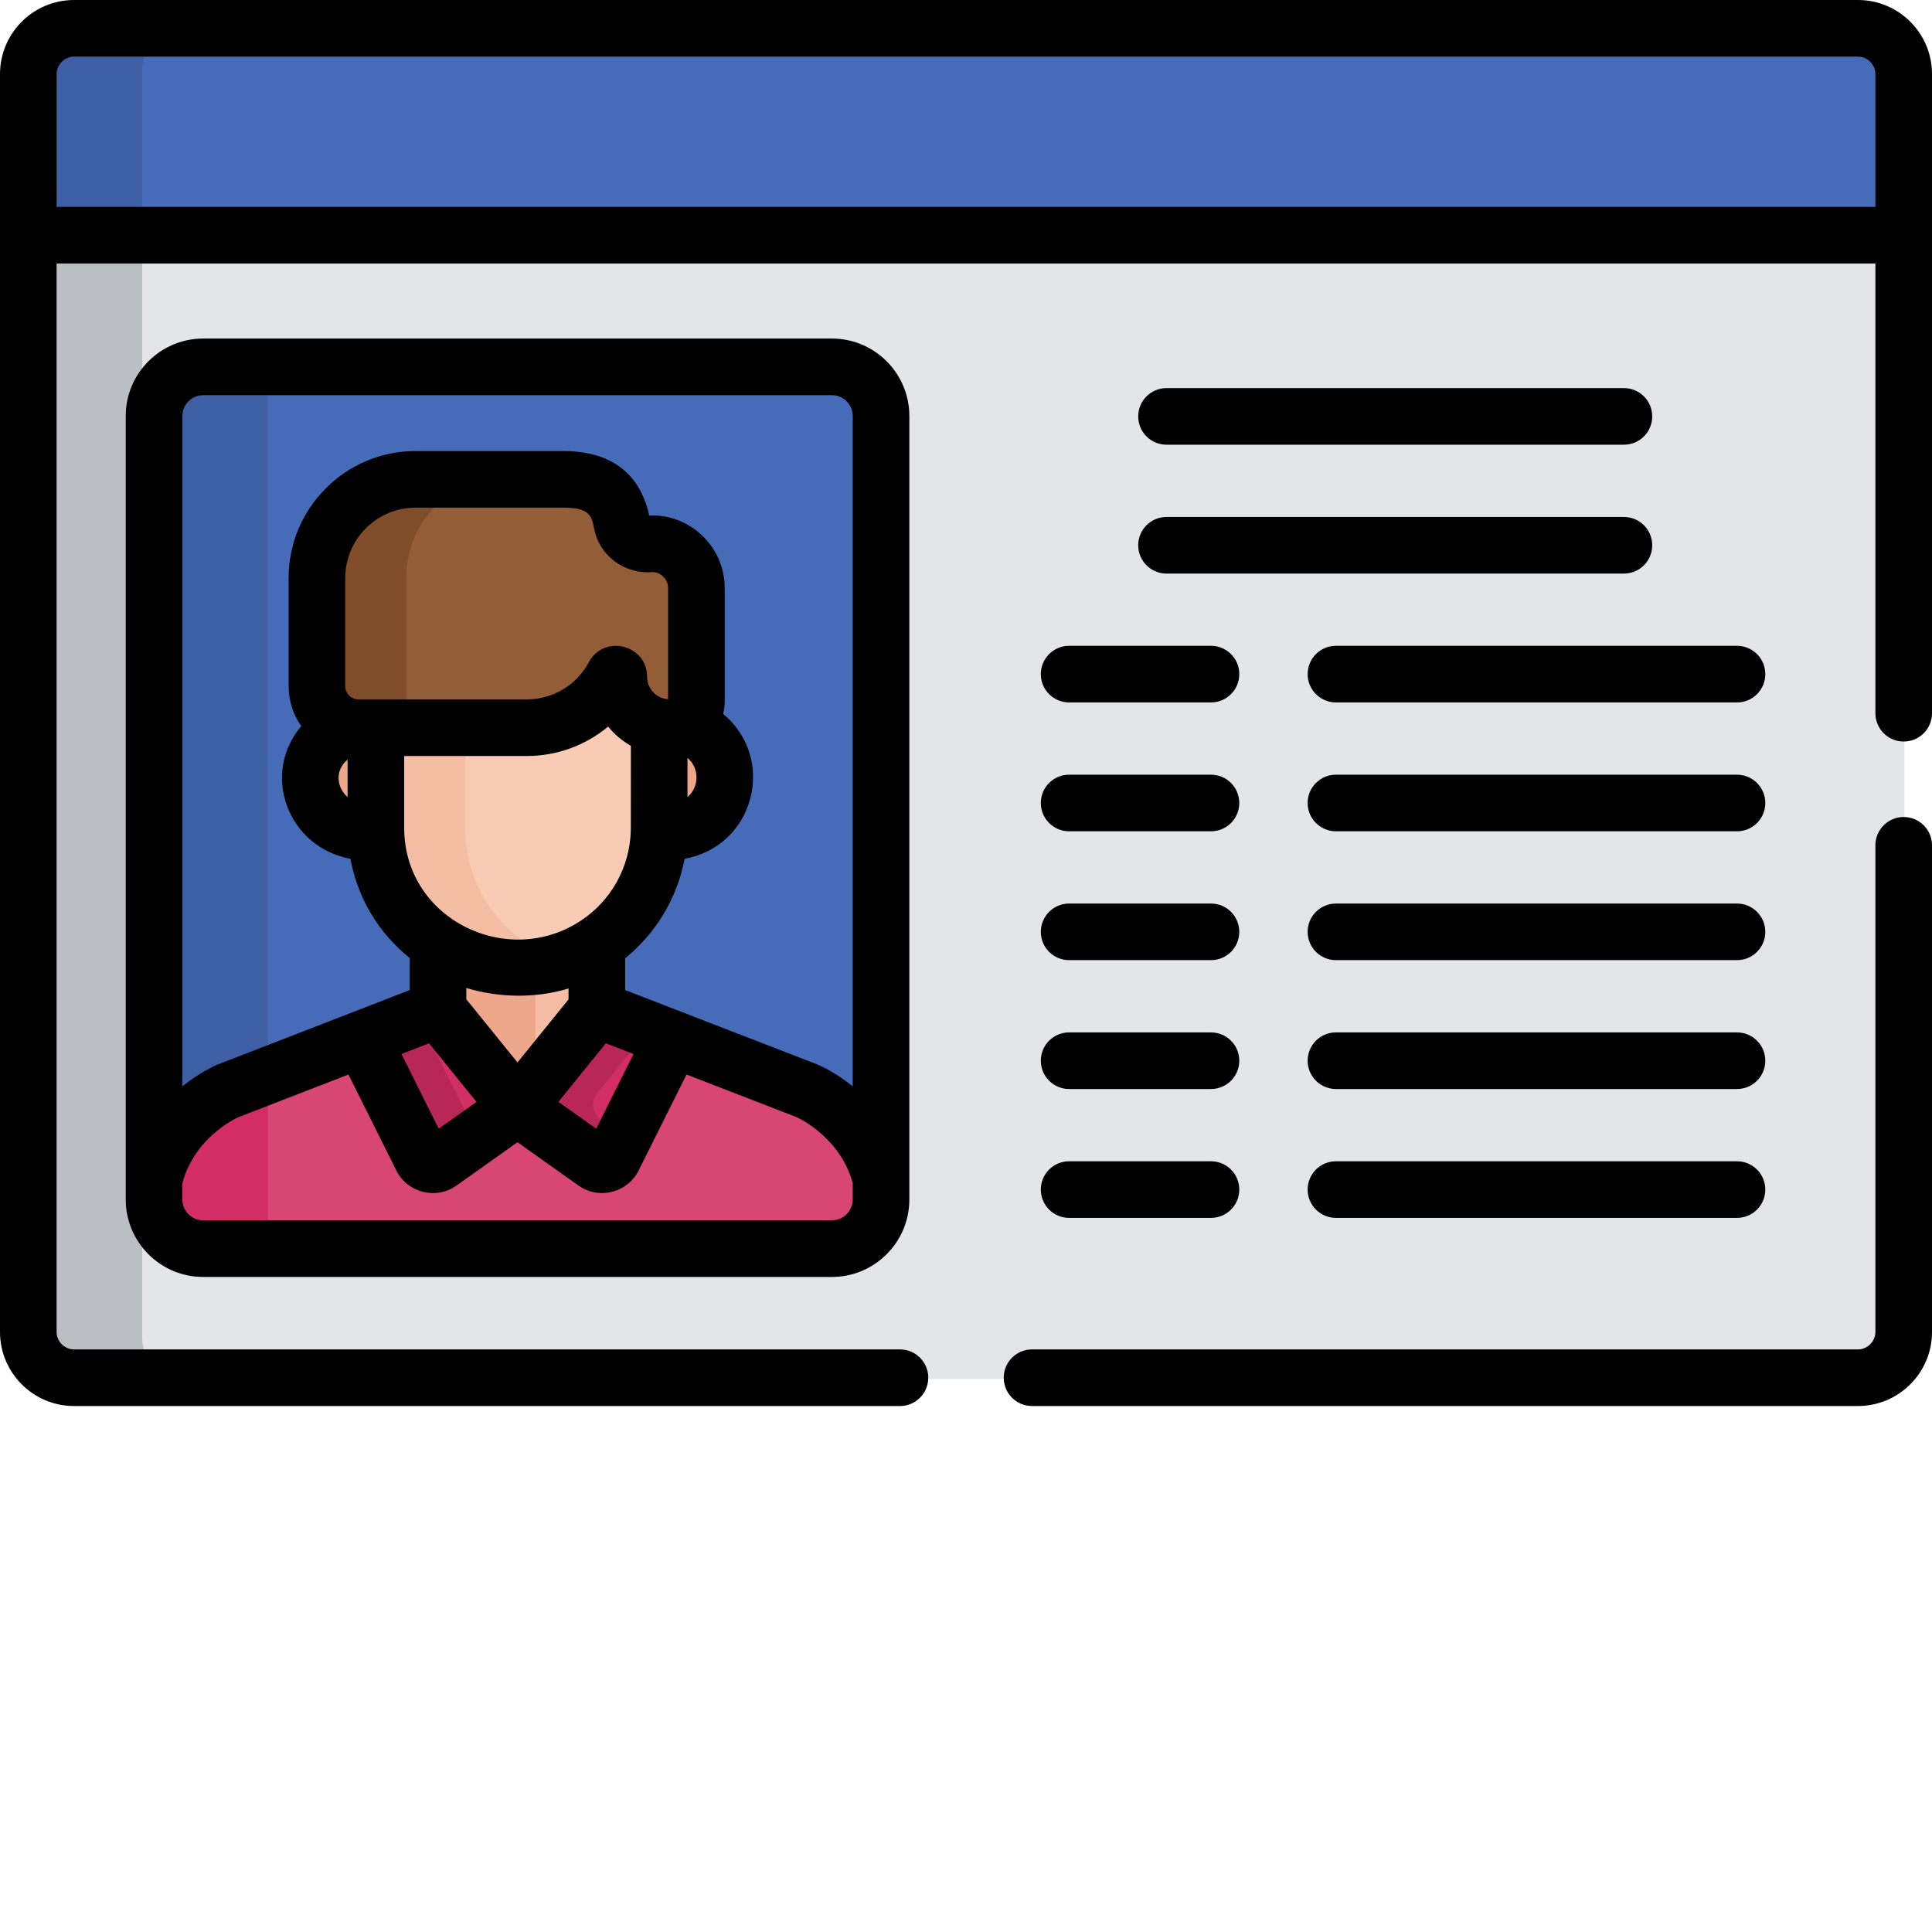 <?xml version="1.0"?>
<svg xmlns="http://www.w3.org/2000/svg" xmlns:xlink="http://www.w3.org/1999/xlink" xmlns:svgjs="http://svgjs.com/svgjs" version="1.1" width="512" height="512" x="0" y="0" viewBox="0 0 512 512" style="enable-background:new 0 0 512 512" xml:space="preserve" class=""><g><path xmlns="http://www.w3.org/2000/svg" d="m492.562 7.805h-472.754c-6.668 0-12.121 5.457-12.121 12.121v333.367c0 6.668 5.457 12.121 12.121 12.121h472.754c6.668 0 12.125-5.453 12.125-12.121v-333.363c0-6.668-5.457-12.125-12.125-12.125zm0 0" fill="#e4e5e7" data-original="#edebed" class=""/><path xmlns="http://www.w3.org/2000/svg" d="m37.688 354.547v-335.871c0-4.73 2.73-8.844 6.688-10.871h-24.566c-6.668 0-12.121 5.457-12.121 12.121v333.367c0 6.668 5.457 12.121 12.121 12.121h24.566c-3.957-2.027-6.688-6.141-6.688-10.867zm0 0" fill="#bbbec3" data-original="#e0d9d5" class=""/><path xmlns="http://www.w3.org/2000/svg" d="m492.562 7.805h-472.754c-6.668 0-12.121 5.457-12.121 12.125v42.707h497v-42.707c0-6.668-5.457-12.125-12.125-12.125zm0 0" fill="#466cb9" data-original="#71aae2" class=""/><path xmlns="http://www.w3.org/2000/svg" d="m44.375 7.805h-24.566c-6.668 0-12.121 5.457-12.121 12.121v42.707h30v-43.957c0-4.73 2.73-8.844 6.688-10.871zm0 0" fill="#3e5fa3" data-original="#6397d6" class=""/><path xmlns="http://www.w3.org/2000/svg" d="m220.648 97.523h-166.621c-7.191 0-13.02 5.832-13.02 13.023v204.395c4.039-17.145 19.641-23.566 19.641-23.566l55.613-21.559 21.047 25.977 21.047-25.977 55.672 21.559s15.598 6.422 19.641 23.566v-204.395c0-7.191-5.828-13.023-13.02-13.023zm0 0" fill="#466cb9" data-original="#71aae2" class=""/><path xmlns="http://www.w3.org/2000/svg" d="m71.008 97.523h-16.98c-7.191 0-13.02 5.832-13.02 13.023v204.395c4.039-17.145 19.641-23.566 19.641-23.566l10.359-4.016zm0 0" fill="#3e5fa3" data-original="#6397d6" class=""/><path xmlns="http://www.w3.org/2000/svg" d="m137.875 254.41c-8.359 0-15.676-2.68-21.613-7.145v21.809l21.047 29.57 21.047-29.57v-21.727c-5.871 4.457-12.914 7.062-20.48 7.062zm0 0" fill="#f4bda4" data-original="#f4bda4"/><path xmlns="http://www.w3.org/2000/svg" d="m141.855 254.164c-1.309.16-2.637.246-3.98.246-8.359 0-15.676-2.684-21.613-7.145v21.809l21.047 29.566 4.547-6.383zm0 0" fill="#efa78b" data-original="#efa78b"/><path xmlns="http://www.w3.org/2000/svg" d="m233.668 318.188v-5.246c-4.043-17.145-19.641-23.566-19.641-23.566l-55.672-21.559-21.047 25.977-21.047-25.977-55.613 21.559s-15.602 6.422-19.641 23.566v5.246c0 7.191 5.828 13.023 13.02 13.023h166.621c7.191 0 13.02-5.832 13.02-13.023zm0 0" fill="#d84676" data-original="#fc5f61" class=""/><g xmlns="http://www.w3.org/2000/svg" fill="#ef4d55"><path d="m71.008 285.359-10.359 4.016s-15.602 6.422-19.641 23.566v5.246c0 7.191 5.828 13.023 13.02 13.023h16.98zm0 0" fill="#d22d64" data-original="#ef4d55" class=""/><path d="m162.719 307.141 15.738-31.539-20.102-7.789-21.047 25.98 20.52 14.57c1.66 1.18 3.98.598 4.891-1.223zm0 0" fill="#d22d64" data-original="#ef4d55" class=""/><path d="m111.926 307.141-15.738-31.539 20.105-7.789 21.043 25.98-20.516 14.57c-1.664 1.18-3.984.598-4.895-1.223zm0 0" fill="#d22d64" data-original="#ef4d55" class=""/></g><path xmlns="http://www.w3.org/2000/svg" d="m158.262 289.738 13.539-16.715-13.445-5.207-21.047 25.977 20.52 14.574c1.66 1.18 3.98.598 4.891-1.227l2.891-5.793-6.379-4.531c-2.305-1.641-2.746-4.883-.969-7.078zm0 0" fill="#b92758" data-original="#e03f4f" class=""/><path xmlns="http://www.w3.org/2000/svg" d="m118.871 273.656 1.641-.633-4.219-5.211-20.102 7.789 15.734 31.539c.91 1.82 3.23 2.402 4.895 1.223l9.883-7.02-10.445-20.934c-1.289-2.582-.078-5.711 2.613-6.754zm0 0" fill="#b92758" data-original="#e03f4f" class=""/><path xmlns="http://www.w3.org/2000/svg" d="m180.125 192.168c-.996.535-2.129.844-3.328.844-.953 0-1.883-.102-2.781-.293v26.77c0 .301-.016.594-.023.891 9.742 1.477 17.371-5.562 17.371-14.207 0-6.738-4.617-12.469-11.238-14.004zm0 0" fill="#f4bda4" data-original="#f4bda4"/><path xmlns="http://www.w3.org/2000/svg" d="m100.66 193.008h-4.613c-.848 0-1.672-.105-2.465-.285-5.707 1.98-10.27 7.117-10.27 13.445 0 8.637 7.613 15.688 17.371 14.211-.008-.297-.023-.594-.023-.891zm0 0" fill="#f4bda4" data-original="#f4bda4"/><path xmlns="http://www.w3.org/2000/svg" d="m184.648 194.039c-1.359-.848-2.879-1.488-4.523-1.871-.996.535-2.129.84-3.328.84-.953 0-1.883-.102-2.781-.293v26.773c0 .297-.016.594-.023.891 4.051.613 7.73-.246 10.656-2.082zm0 0" fill="#efa78b" data-original="#efa78b"/><path xmlns="http://www.w3.org/2000/svg" d="m100.66 218.301c-4.109-2.578-6.715-7.082-6.715-12.133 0-4.938 2.785-9.145 6.715-11.695v-1.465h-4.613c-.848 0-1.672-.105-2.465-.285-5.707 1.98-10.27 7.117-10.27 13.445 0 8.637 7.613 15.688 17.371 14.211-.008-.297-.023-.594-.023-.891zm0 0" fill="#efa78b" data-original="#efa78b"/><path xmlns="http://www.w3.org/2000/svg" d="m164.113 179.543c0-.719-.969-.969-1.309-.332-4.387 8.211-13.039 13.797-23 13.797h-39.922v26.48c0 19.297 15.117 36.922 37.988 36.922 20.359 0 36.922-16.562 36.922-36.922v-26.773c-6.082-1.293-10.68-6.719-10.68-13.172zm0 0" fill="#f9cbb4" data-original="#f9cbb4" class=""/><path xmlns="http://www.w3.org/2000/svg" d="m123.305 219.488v-26.48h-23.422v26.48c0 19.297 15.117 36.922 37.988 36.922 3.953 0 7.758-.629 11.332-1.785-15.957-4.941-25.898-19.488-25.898-35.137zm0 0" fill="#f4bda4" data-original="#f4bda4"/><path xmlns="http://www.w3.org/2000/svg" d="m172.395 144.406c-3.527.273-6.762-1.945-7.441-5.418-1.145-5.848-4.039-11.652-15.348-11.652h-39.242c-14.402 0-26.074 11.676-26.074 26.078v29.398c0 6.062 4.914 10.977 10.98 10.977h44.535c9.961 0 18.613-5.586 23-13.797.34-.637 1.309-.387 1.309.332 0 7.406 6.059 13.465 13.465 13.465 3.883 0 7.059-3.176 7.059-7.059v-30.645c0-7.035-6.141-12.148-12.242-11.68zm0 0" fill="#935d38" data-original="#935d38" class=""/><path xmlns="http://www.w3.org/2000/svg" d="m107.664 183.766v-30.66c0-11.98 7.754-22.145 18.516-25.77h-15.816c-14.402 0-26.074 11.676-26.074 26.078v29.398c0 6.062 4.914 10.977 10.98 10.977h18.32c-3.531-1.949-5.926-5.707-5.926-10.023zm0 0" fill="#7f4d2a" data-original="#7f4d2a" class=""/><path xmlns="http://www.w3.org/2000/svg" d="m53.844 89.719c-11.316 0-20.523 9.207-20.523 20.523v207.641c0 11.316 9.207 20.523 20.523 20.523h166.617c11.316 0 20.523-9.207 20.523-20.523 0-9.805 0-197.629 0-207.641 0-11.316-9.207-20.523-20.523-20.523zm172.141 228.164c0 3.043-2.48 5.52-5.523 5.52h-166.617c-3.047 0-5.523-2.477-5.523-5.52v-4.32c3.281-12.195 14.141-17.18 14.961-17.539l29.062-11.266 12.688 25.426v.004c2.953 5.914 10.516 7.844 15.945 3.988l16.16-11.477 16.16 11.473c5.426 3.855 12.988 1.938 15.949-3.984v-.004l12.688-25.426 29.09 11.266c.703.312 11.691 5.426 14.961 17.543zm-133.871-106.652c-.004-.004-.012-.008-.012-.008-2.621-2.258-3.68-6.801.012-9.945zm80.746-59.613h.004c1.809-.125 4.188 1.582 4.188 4.227v29.465c-3.305-.242-5.566-3-5.566-5.957 0-8.488-11.406-11.367-15.426-3.871-3.254 6.086-9.551 9.863-16.438 9.863-4.754 0-39.727 0-44.633 0-1.859 0-3.5-1.52-3.5-3.5v-28.68c0-10.273 8.355-18.633 18.629-18.633h39.324c6.926 0 7.383 2.355 8.023 5.617 1.391 7.105 8.008 12.051 15.395 11.469zm9.328 49.211c3.262 2.762 3.109 7.812 0 10.402zm-75.074 18.555v-19.035h32.508c8.121 0 15.711-2.926 21.539-7.797 1.664 2.055 3.711 3.785 6.027 5.094 0 23.293-.02 22.504-.02 22.504-.254 9.836-5.383 18.645-13.164 23.789-19.363 12.922-46.891-.219-46.891-24.555zm50.891 79.734-10.023-7.117c4.832-5.969 2.262-2.793 12.574-15.523l7.328 2.84zm-41.734 0-9.879-19.801 7.305-2.832 12.578 15.527zm34.398-37.168v2.902l-13.531 16.703-13.559-16.738v-3c8.293 2.523 18.078 2.887 27.09.133zm75.316-151.707v177.645c-4.809-3.859-8.926-5.605-9.285-5.75-.051-.023-.098-.039-.148-.062l-35.566-13.773h-.004l-15.312-5.93v-8.418c8.047-6.527 13.773-15.797 15.754-26.375 18.742-3.414 24.371-26.711 10.207-38.379.266-1.102.422-2.246.422-3.426v-29.93c0-11.348-9.715-19.805-19.996-19.207-3.055-14.117-13.945-17.105-22.609-17.105h-39.324c-18.547 0-33.633 15.09-33.633 33.633v28.68c0 3.938 1.246 7.586 3.352 10.59-10.812 12.738-3.531 32.117 13.027 35.145 1.949 10.617 7.617 19.816 15.711 26.297v8.5l-50.828 19.703c-.051.02-.098.035-.145.059-.363.148-4.477 1.891-9.285 5.75v-177.645c0-3.043 2.477-5.523 5.52-5.523h166.621c3.043 0 5.523 2.48 5.523 5.523zm0 0" fill="#000000" data-original="#000000" class=""/><path xmlns="http://www.w3.org/2000/svg" d="m309.137 117.852h121.219c4.145 0 7.5-3.355 7.5-7.5 0-4.145-3.355-7.5-7.5-7.5h-121.219c-4.145 0-7.5 3.355-7.5 7.5 0 4.145 3.355 7.5 7.5 7.5zm0 0" fill="#000000" data-original="#000000" class=""/><path xmlns="http://www.w3.org/2000/svg" d="m309.137 152.004h121.219c4.145 0 7.5-3.359 7.5-7.504 0-4.141-3.355-7.5-7.5-7.5h-121.219c-4.145 0-7.5 3.359-7.5 7.5 0 4.145 3.355 7.504 7.5 7.504zm0 0" fill="#000000" data-original="#000000" class=""/><path xmlns="http://www.w3.org/2000/svg" d="m275.828 178.652c0 4.141 3.355 7.5 7.5 7.5h37.594c4.145 0 7.5-3.359 7.5-7.5 0-4.145-3.355-7.504-7.5-7.504h-37.594c-4.145 0-7.5 3.359-7.5 7.504zm0 0" fill="#000000" data-original="#000000" class=""/><path xmlns="http://www.w3.org/2000/svg" d="m283.328 220.301h37.594c4.145 0 7.5-3.355 7.5-7.5s-3.355-7.5-7.5-7.5h-37.594c-4.145 0-7.5 3.355-7.5 7.5s3.355 7.5 7.5 7.5zm0 0" fill="#000000" data-original="#000000" class=""/><path xmlns="http://www.w3.org/2000/svg" d="m283.328 254.449h37.594c4.145 0 7.5-3.355 7.5-7.5 0-4.141-3.355-7.5-7.5-7.5h-37.594c-4.145 0-7.5 3.359-7.5 7.5 0 4.145 3.355 7.5 7.5 7.5zm0 0" fill="#000000" data-original="#000000" class=""/><path xmlns="http://www.w3.org/2000/svg" d="m283.328 288.598h37.594c4.145 0 7.5-3.355 7.5-7.5 0-4.141-3.355-7.5-7.5-7.5h-37.594c-4.145 0-7.5 3.359-7.5 7.5 0 4.145 3.355 7.5 7.5 7.5zm0 0" fill="#000000" data-original="#000000" class=""/><path xmlns="http://www.w3.org/2000/svg" d="m283.328 322.75h37.594c4.145 0 7.5-3.359 7.5-7.5 0-4.145-3.355-7.5-7.5-7.5h-37.594c-4.145 0-7.5 3.355-7.5 7.5 0 4.141 3.355 7.5 7.5 7.5zm0 0" fill="#000000" data-original="#000000" class=""/><path xmlns="http://www.w3.org/2000/svg" d="m460.324 171.148h-106.285c-4.145 0-7.5 3.359-7.5 7.504 0 4.141 3.355 7.5 7.5 7.5h106.285c4.145 0 7.5-3.359 7.5-7.5 0-4.145-3.359-7.504-7.5-7.504zm0 0" fill="#000000" data-original="#000000" class=""/><path xmlns="http://www.w3.org/2000/svg" d="m460.324 205.301h-106.285c-4.145 0-7.5 3.355-7.5 7.5s3.355 7.5 7.5 7.5h106.285c4.145 0 7.5-3.355 7.5-7.5s-3.359-7.5-7.5-7.5zm0 0" fill="#000000" data-original="#000000" class=""/><path xmlns="http://www.w3.org/2000/svg" d="m460.324 239.449h-106.285c-4.145 0-7.5 3.359-7.5 7.5 0 4.145 3.355 7.5 7.5 7.5h106.285c4.145 0 7.5-3.355 7.5-7.5 0-4.141-3.359-7.5-7.5-7.5zm0 0" fill="#000000" data-original="#000000" class=""/><path xmlns="http://www.w3.org/2000/svg" d="m460.324 273.598h-106.285c-4.145 0-7.5 3.359-7.5 7.5 0 4.145 3.355 7.5 7.5 7.5h106.285c4.145 0 7.5-3.355 7.5-7.5 0-4.141-3.359-7.5-7.5-7.5zm0 0" fill="#000000" data-original="#000000" class=""/><path xmlns="http://www.w3.org/2000/svg" d="m460.324 307.75h-106.285c-4.145 0-7.5 3.355-7.5 7.5 0 4.141 3.355 7.5 7.5 7.5h106.285c4.145 0 7.5-3.359 7.5-7.5 0-4.145-3.359-7.5-7.5-7.5zm0 0" fill="#000000" data-original="#000000" class=""/><path xmlns="http://www.w3.org/2000/svg" d="m504.5 216.516c-4.145 0-7.5 3.355-7.5 7.5v128.973c0 2.504-2.117 4.621-4.621 4.621h-218.879c-4.145 0-7.5 3.359-7.5 7.5 0 4.145 3.355 7.5 7.5 7.5h218.875c10.82 0 19.625-8.801 19.625-19.621v-128.973c0-4.145-3.359-7.5-7.5-7.5zm0 0" fill="#000000" data-original="#000000" class=""/><path xmlns="http://www.w3.org/2000/svg" d="m492.379 0h-472.758c-10.82 0-19.621 8.801-19.621 19.625v333.363c0 10.82 8.801 19.625 19.621 19.625h218.879c4.141 0 7.5-3.359 7.5-7.504 0-4.141-3.359-7.5-7.5-7.5h-218.879c-2.504 0-4.621-2.113-4.621-4.621v-283.156h482v119.18c0 4.145 3.355 7.504 7.5 7.504s7.5-3.359 7.5-7.504c0-2.898 0-164.66 0-169.387 0-10.824-8.801-19.625-19.621-19.625zm-477.379 54.828v-35.203c0-2.508 2.117-4.625 4.621-4.625h472.758c2.504 0 4.621 2.117 4.621 4.625v35.203zm0 0" fill="#000000" data-original="#000000" class=""/></g></svg>
